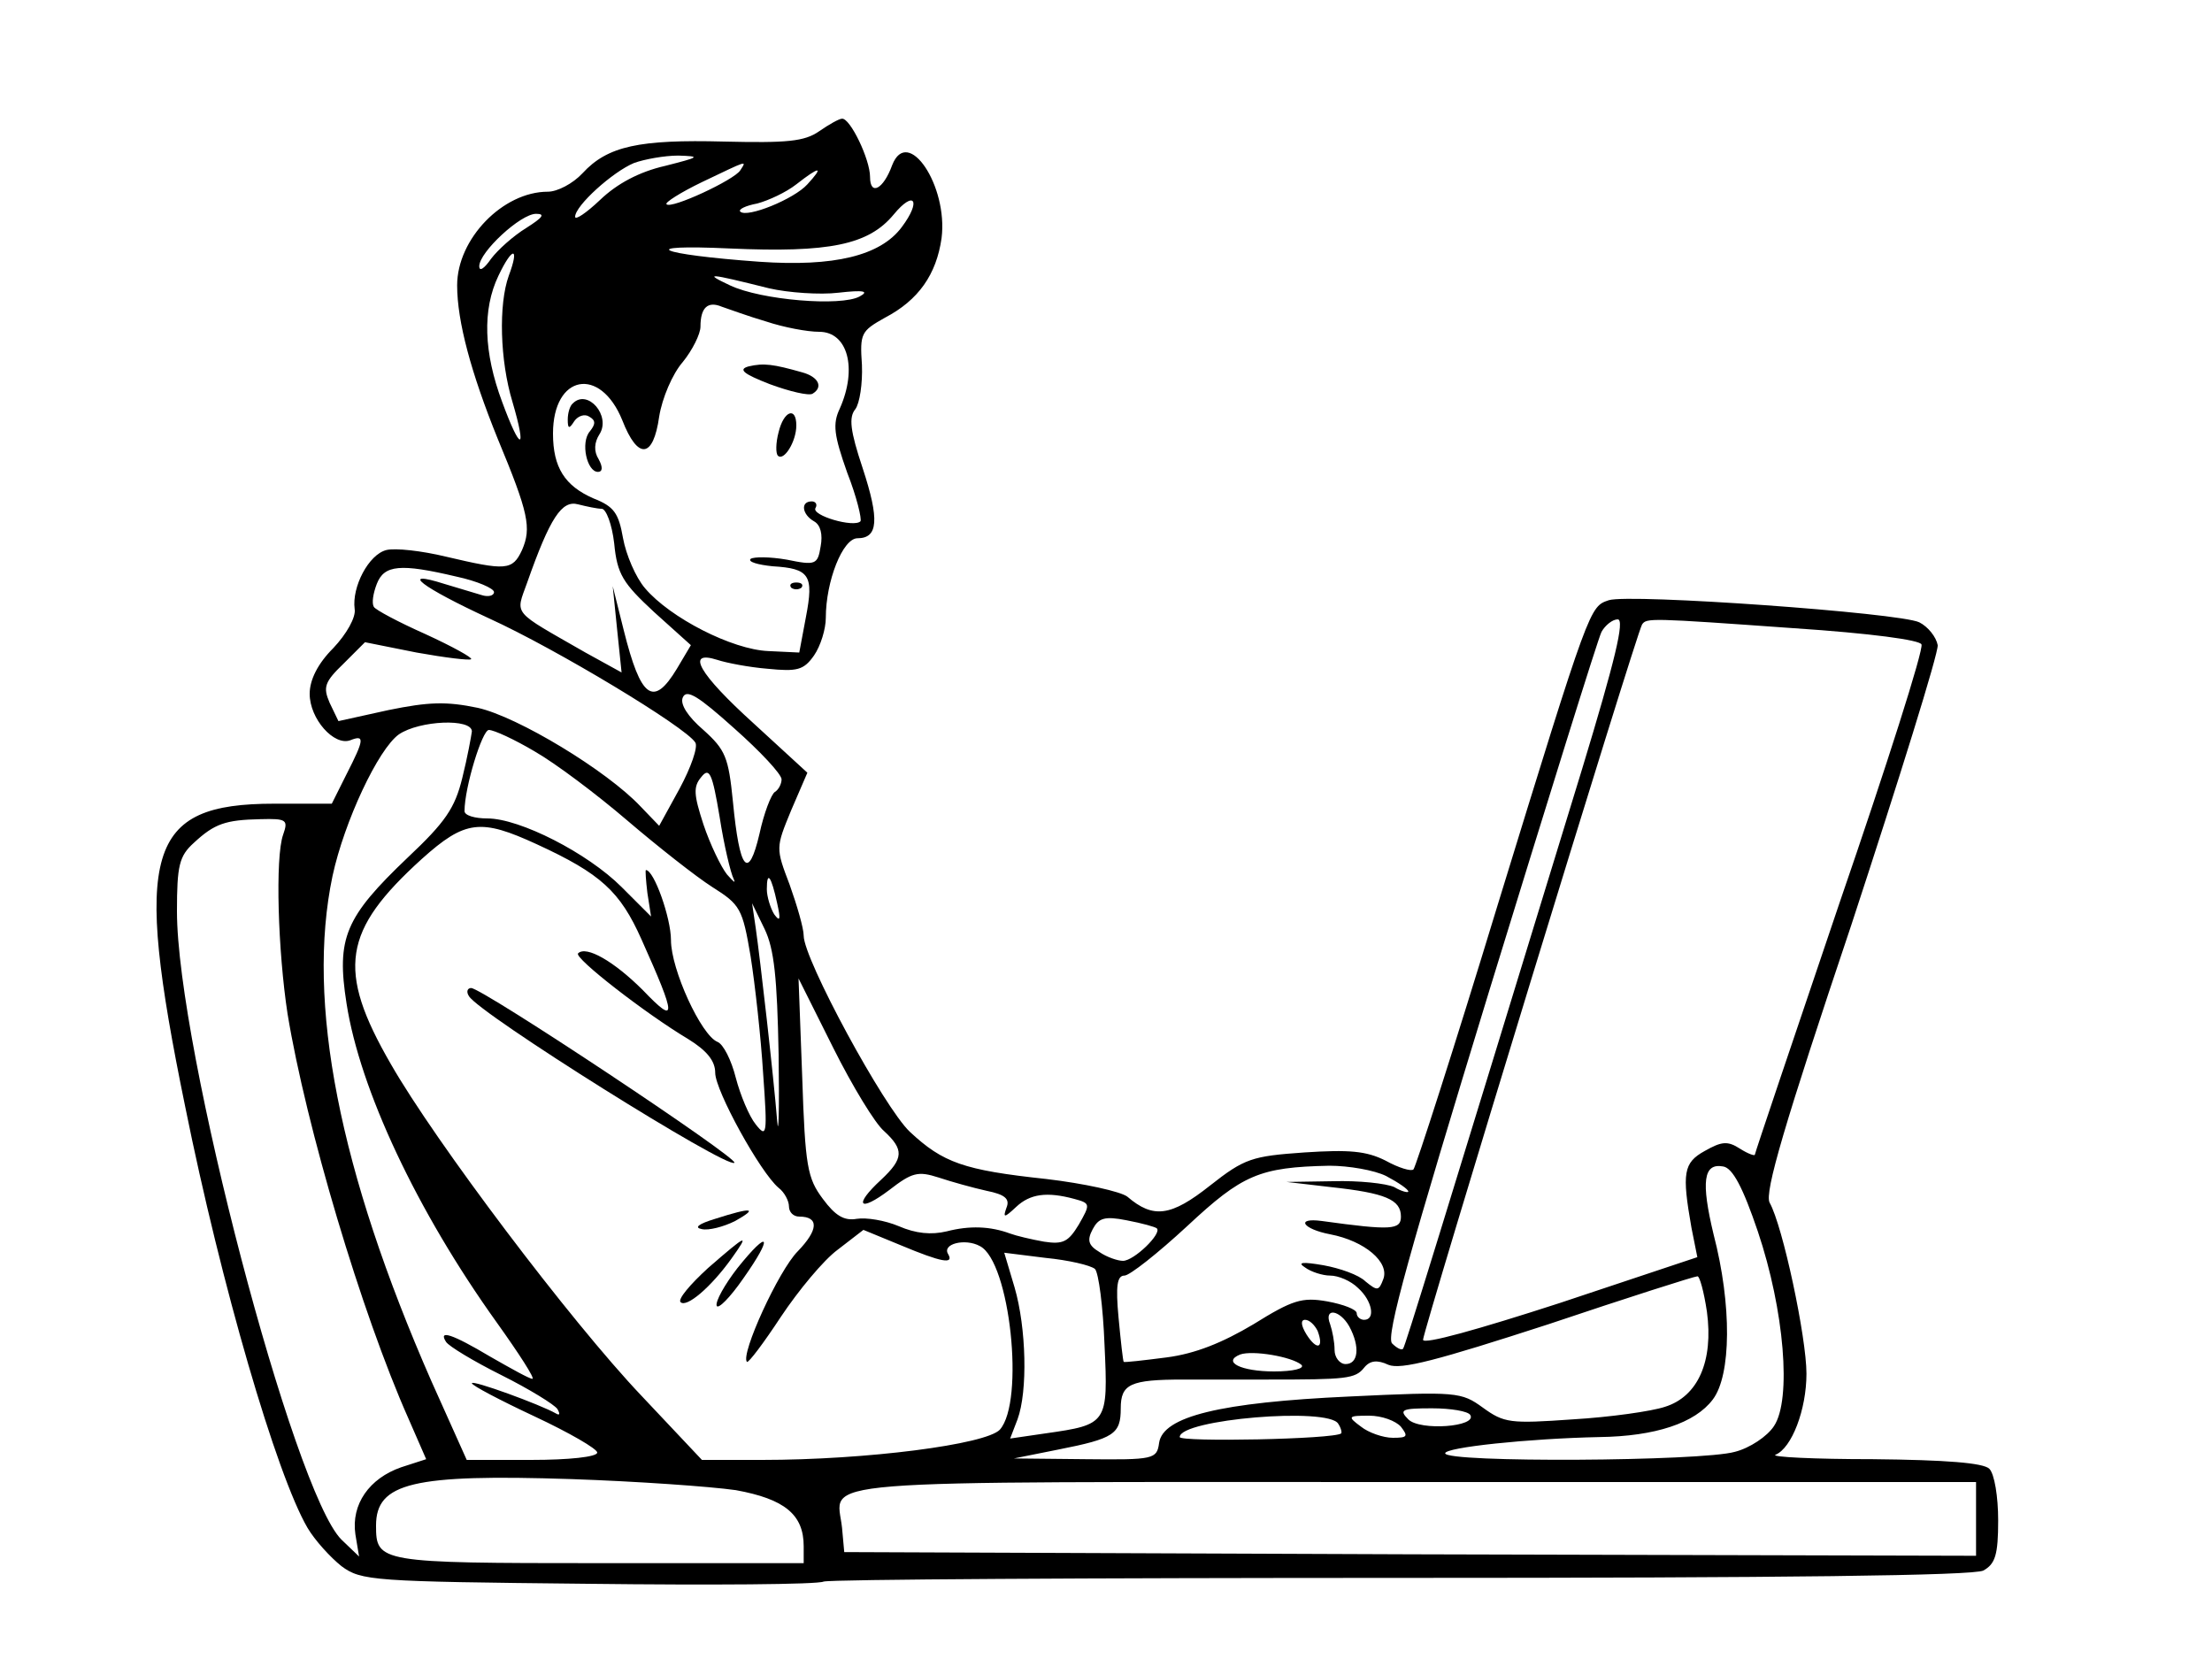 <?xml version="1.0" standalone="no"?>
<!DOCTYPE svg PUBLIC "-//W3C//DTD SVG 20010904//EN"
 "http://www.w3.org/TR/2001/REC-SVG-20010904/DTD/svg10.dtd">
<svg version="1.0" xmlns="http://www.w3.org/2000/svg"
 width="300pt" height="225pt" viewBox="0 0 300 225"
 preserveAspectRatio="xMidYMid meet">
<g transform="translate(0,225) scale(0.1,-0.1)"
fill="#000000" stroke="none">
<path d="M1111 2072 c-20 -14 -44 -16 -129 -14 -115 3 -158 -6 -192 -43 -13
-14 -34 -25 -47 -25 -61 0 -123 -64 -123 -127 0 -49 19 -119 55 -208 42 -101
46 -121 33 -151 -13 -28 -22 -28 -103 -9 -33 8 -69 12 -81 9 -24 -6 -47 -50
-43 -80 2 -11 -11 -34 -29 -53 -21 -21 -32 -43 -32 -62 0 -34 33 -71 55 -63
20 8 19 1 -5 -46 l-20 -40 -78 0 c-173 0 -192 -64 -121 -410 49 -243 124 -500
166 -572 10 -17 31 -40 46 -52 27 -20 42 -21 334 -24 168 -2 312 -1 320 3 9 3
362 5 785 5 517 0 775 3 788 10 16 9 20 21 20 68 0 32 -5 63 -12 70 -8 8 -59
12 -158 13 -80 0 -139 3 -132 6 22 9 42 61 42 110 0 49 -32 200 -50 232 -7 14
20 106 111 377 65 198 118 368 117 379 -2 11 -13 25 -25 31 -27 13 -392 39
-421 30 -26 -9 -25 -4 -151 -414 -59 -194 -111 -355 -114 -358 -3 -3 -20 2
-38 12 -26 13 -49 15 -110 11 -71 -5 -81 -8 -128 -45 -53 -42 -77 -45 -112
-15 -9 7 -59 18 -110 24 -112 12 -140 22 -185 64 -35 33 -144 234 -144 266 0
10 -9 41 -19 69 -19 50 -19 50 2 101 l22 51 -73 67 c-74 67 -93 100 -49 86 12
-4 43 -10 68 -12 40 -4 49 -2 63 18 9 13 16 36 16 51 0 50 23 108 43 108 28 0
30 25 7 95 -17 51 -19 69 -10 80 6 8 10 35 9 60 -3 43 -1 46 31 64 46 24 70
59 77 108 9 71 -46 153 -67 99 -12 -33 -30 -42 -30 -16 0 24 -27 80 -38 79 -4
0 -18 -8 -31 -17z m-209 -47 c-35 -8 -65 -24 -88 -46 -19 -18 -34 -28 -34 -23
0 15 51 61 80 73 14 5 41 10 60 10 31 -1 29 -2 -18 -14z m102 -6 c-8 -13 -94
-53 -100 -46 -3 2 19 16 48 30 63 30 61 30 52 16z m91 -19 c-18 -20 -82 -46
-91 -37 -3 3 7 8 23 11 15 4 39 15 53 26 32 25 38 25 15 0z m128 -58 c-29 -39
-92 -54 -193 -47 -139 10 -170 24 -40 18 135 -6 188 5 222 46 28 34 38 19 11
-17z m-509 -1 c-18 -11 -39 -30 -48 -42 -9 -13 -16 -18 -16 -10 0 19 56 71 77
71 13 0 9 -5 -13 -19z m-24 -65 c-14 -39 -12 -115 5 -171 20 -68 11 -68 -14 0
-25 67 -27 125 -5 171 19 40 29 40 14 0z m353 -17 c26 -6 69 -9 94 -6 35 4 42
2 29 -5 -25 -14 -134 -5 -176 15 -36 17 -31 17 53 -4z m-4 -45 c24 -8 56 -14
72 -14 39 0 52 -50 28 -104 -10 -21 -8 -36 10 -87 13 -33 20 -63 18 -66 -9 -9
-67 8 -61 18 3 5 0 9 -5 9 -16 0 -13 -18 3 -27 9 -5 12 -18 9 -34 -4 -25 -7
-26 -46 -18 -23 4 -45 4 -49 1 -4 -4 10 -8 30 -10 50 -3 56 -12 45 -69 l-9
-48 -42 2 c-49 2 -133 45 -167 85 -13 15 -26 46 -30 68 -6 34 -12 43 -40 54
-39 17 -55 42 -55 88 0 80 64 92 94 18 21 -54 42 -52 50 5 4 25 18 58 32 74
13 16 24 38 24 48 0 26 10 35 29 27 9 -3 36 -13 60 -20z m-223 -254 c6 0 14
-21 17 -47 4 -42 12 -54 54 -93 l50 -45 -19 -32 c-32 -53 -49 -40 -72 52 l-15
60 6 -59 6 -58 -49 27 c-101 58 -95 50 -79 95 31 88 47 112 69 106 12 -3 26
-6 32 -6z m-197 -92 c28 -6 51 -16 51 -21 0 -5 -8 -7 -17 -4 -10 3 -33 10 -50
15 -63 20 -32 -4 61 -47 90 -41 266 -147 279 -168 4 -6 -6 -34 -21 -62 l-28
-51 -25 26 c-46 49 -167 122 -221 134 -43 9 -67 8 -121 -3 l-68 -15 -12 25
c-9 21 -7 28 19 53 l29 29 70 -14 c39 -7 72 -11 74 -9 2 2 -25 17 -62 34 -36
16 -68 33 -70 37 -3 5 -1 18 4 31 10 26 32 28 108 10z m1527 -260 c-196 -640
-240 -783 -243 -787 -2 -3 -9 1 -15 7 -9 9 24 126 132 479 79 257 147 476 152
486 5 9 15 17 22 17 10 0 -4 -57 -48 -202z m287 190 c105 -7 171 -16 173 -22
3 -7 -47 -164 -111 -350 -63 -186 -115 -340 -115 -342 0 -2 -9 1 -20 8 -17 11
-25 10 -48 -3 -29 -16 -31 -30 -18 -104 l8 -40 -186 -62 c-111 -36 -186 -57
-186 -50 0 12 289 957 297 970 6 9 10 9 206 -5z m-1373 -205 c0 -6 -4 -14 -9
-17 -5 -3 -15 -29 -21 -57 -15 -64 -27 -50 -36 44 -6 60 -10 70 -40 97 -21 18
-32 35 -28 44 5 12 21 2 70 -42 35 -31 64 -62 64 -69z m-420 65 c-1 -7 -6 -35
-13 -63 -10 -41 -23 -60 -74 -108 -85 -81 -97 -109 -83 -198 18 -116 95 -281
204 -433 30 -42 52 -76 48 -76 -4 0 -29 14 -57 30 -52 31 -71 37 -60 20 4 -6
37 -26 75 -45 38 -19 72 -40 76 -46 4 -7 3 -9 -2 -6 -21 12 -114 46 -114 41 0
-3 38 -23 85 -45 47 -22 85 -44 85 -49 0 -6 -39 -10 -89 -10 l-88 0 -48 107
c-125 285 -170 514 -134 685 16 74 62 172 90 192 28 19 99 22 99 4z m85 -27
c28 -16 84 -58 126 -94 41 -35 93 -76 115 -90 38 -24 41 -29 52 -94 6 -38 14
-110 17 -159 6 -83 5 -88 -10 -69 -9 11 -21 40 -27 63 -6 24 -17 46 -25 49
-22 9 -63 98 -63 138 0 30 -23 95 -34 95 -1 0 0 -14 2 -31 l5 -32 -40 40 c-46
46 -138 93 -182 93 -17 0 -31 4 -31 10 0 32 24 110 33 110 7 0 35 -13 62 -29z
m270 -173 c3 -7 0 -4 -9 6 -8 10 -23 41 -32 68 -13 40 -14 51 -3 64 11 14 15
6 25 -54 6 -39 15 -76 19 -84z m-611 60 c-11 -31 -7 -158 6 -243 25 -152 100
-405 164 -549 l24 -55 -34 -11 c-43 -15 -68 -50 -62 -91 l5 -30 -24 23 c-65
65 -223 668 -223 852 0 62 3 75 23 93 28 26 43 31 90 32 36 1 38 -1 31 -21z
m344 -13 c87 -40 113 -64 142 -129 48 -107 48 -117 2 -69 -39 39 -77 61 -88
50 -6 -6 92 -82 149 -116 26 -16 37 -30 37 -46 0 -24 61 -135 86 -156 8 -6 14
-18 14 -25 0 -8 6 -14 14 -14 27 0 26 -18 -2 -47 -26 -26 -78 -140 -69 -150 2
-2 23 26 46 61 24 36 58 77 77 91 l35 27 51 -21 c55 -23 72 -26 64 -12 -9 14
23 22 43 11 41 -21 61 -211 27 -249 -19 -20 -180 -41 -323 -41 l-81 0 -82 87
c-96 101 -280 345 -340 450 -74 128 -65 181 42 278 59 53 80 55 156 20z m326
-80 c5 -22 4 -26 -4 -15 -5 8 -10 24 -10 34 0 26 6 18 14 -19z m2 -205 c1 -74
0 -115 -2 -90 -5 62 -23 219 -29 261 l-5 34 17 -35 c13 -27 17 -66 19 -170z
m143 -104 c27 -25 27 -37 -4 -66 -38 -35 -30 -45 11 -14 31 24 39 26 67 17 18
-6 47 -14 65 -18 25 -5 32 -11 27 -23 -5 -14 -3 -14 13 1 19 18 42 21 79 11
22 -6 22 -7 6 -35 -14 -23 -21 -27 -47 -23 -17 3 -38 8 -46 11 -27 10 -55 11
-86 3 -21 -5 -42 -3 -65 7 -19 8 -44 12 -57 10 -17 -3 -29 4 -46 27 -21 28
-24 44 -28 165 l-5 134 47 -94 c26 -52 57 -103 69 -113z m681 -61 c17 -9 30
-18 30 -21 0 -2 -9 0 -19 6 -11 5 -48 9 -83 8 l-63 -1 60 -7 c74 -8 95 -17 95
-40 0 -18 -13 -19 -107 -6 -37 5 -26 -11 11 -18 47 -9 81 -38 72 -61 -6 -16
-8 -16 -24 -3 -9 9 -35 18 -57 22 -29 5 -36 4 -25 -3 8 -6 24 -11 34 -11 11 0
28 -7 38 -17 19 -17 24 -43 8 -43 -5 0 -10 4 -10 9 0 5 -18 12 -40 16 -34 6
-47 2 -100 -31 -42 -25 -79 -40 -118 -45 -31 -4 -57 -7 -58 -6 -1 1 -4 28 -7
60 -4 43 -2 57 8 57 7 0 45 30 85 67 75 70 98 80 193 82 26 0 61 -6 77 -14z
m504 -75 c36 -107 46 -228 22 -264 -9 -14 -33 -30 -53 -35 -45 -13 -393 -15
-393 -2 0 8 113 20 209 22 76 1 130 19 154 51 25 33 26 128 1 224 -17 71 -14
97 13 92 13 -2 27 -29 47 -88z m-815 4 c7 -7 -31 -44 -46 -44 -7 0 -22 5 -32
12 -15 9 -17 16 -9 31 8 15 16 18 46 12 21 -4 39 -9 41 -11z m-84 -55 c5 -5
11 -51 13 -103 5 -107 4 -108 -80 -120 l-48 -7 10 26 c14 38 12 124 -4 179
l-14 47 56 -7 c31 -3 61 -10 67 -15z m830 -58 c9 -67 -12 -115 -57 -129 -18
-6 -74 -14 -125 -17 -85 -6 -93 -5 -122 16 -29 21 -35 22 -181 15 -175 -8
-253 -27 -258 -63 -3 -22 -7 -23 -100 -22 l-97 1 60 12 c76 15 85 21 85 56 0
33 13 39 85 39 28 0 79 0 115 0 106 0 118 1 130 16 8 10 18 11 33 4 17 -7 66
6 217 55 107 36 198 65 202 65 3 1 9 -21 13 -48z m-485 -20 c15 -28 12 -51 -5
-51 -8 0 -15 9 -15 19 0 11 -3 26 -6 35 -9 23 13 20 26 -3z m-43 -6 c9 -24 -1
-27 -15 -5 -8 13 -8 20 -2 20 6 0 13 -7 17 -15z m-22 -46 c5 -5 -11 -9 -37 -9
-45 0 -71 13 -46 23 17 6 70 -3 83 -14z m229 -68 c10 -16 -68 -22 -84 -6 -13
13 -9 15 32 15 26 0 49 -4 52 -9z m-179 -12 c4 -6 5 -12 4 -13 -9 -8 -219 -12
-219 -5 0 24 202 41 215 18z m85 -4 c10 -13 9 -15 -11 -15 -13 0 -33 7 -43 15
-19 14 -18 15 11 15 17 0 36 -7 43 -15z m-902 -86 c66 -12 92 -33 92 -76 l0
-23 -278 0 c-298 0 -302 1 -302 51 0 58 50 70 265 63 88 -3 188 -10 223 -15z
m1682 -39 l0 -50 -767 2 -768 3 -3 33 c-7 67 -67 62 773 62 l765 0 0 -50z"/>
<path d="M1015 1753 c-14 -4 -7 -10 29 -24 27 -10 53 -16 58 -13 15 9 8 23
-14 29 -39 11 -52 13 -73 8z"/>
<path d="M777 1703 c-4 -3 -7 -13 -7 -22 0 -13 2 -13 9 -2 5 7 14 10 20 6 9
-5 9 -10 1 -20 -13 -15 -4 -55 11 -55 6 0 7 6 1 17 -7 11 -6 23 1 34 16 25
-16 62 -36 42z"/>
<path d="M1056 1664 c-4 -15 -4 -29 -1 -32 8 -8 25 19 25 41 0 26 -17 20 -24
-9z"/>
<path d="M1073 1453 c4 -3 10 -3 14 0 3 4 0 7 -7 7 -7 0 -10 -3 -7 -7z"/>
<path d="M636 899 c14 -24 351 -235 360 -226 6 6 -342 237 -357 237 -5 0 -7
-5 -3 -11z"/>
<path d="M970 597 c-23 -7 -29 -12 -18 -14 9 -2 29 3 45 11 32 18 23 19 -27 3z"/>
<path d="M960 530 c-24 -22 -41 -42 -37 -46 8 -8 41 20 69 59 25 35 22 34 -32
-13z"/>
<path d="M1000 530 c-17 -22 -30 -45 -28 -51 2 -5 18 11 36 37 41 58 36 69 -8
14z"/>
</g>
</svg>
